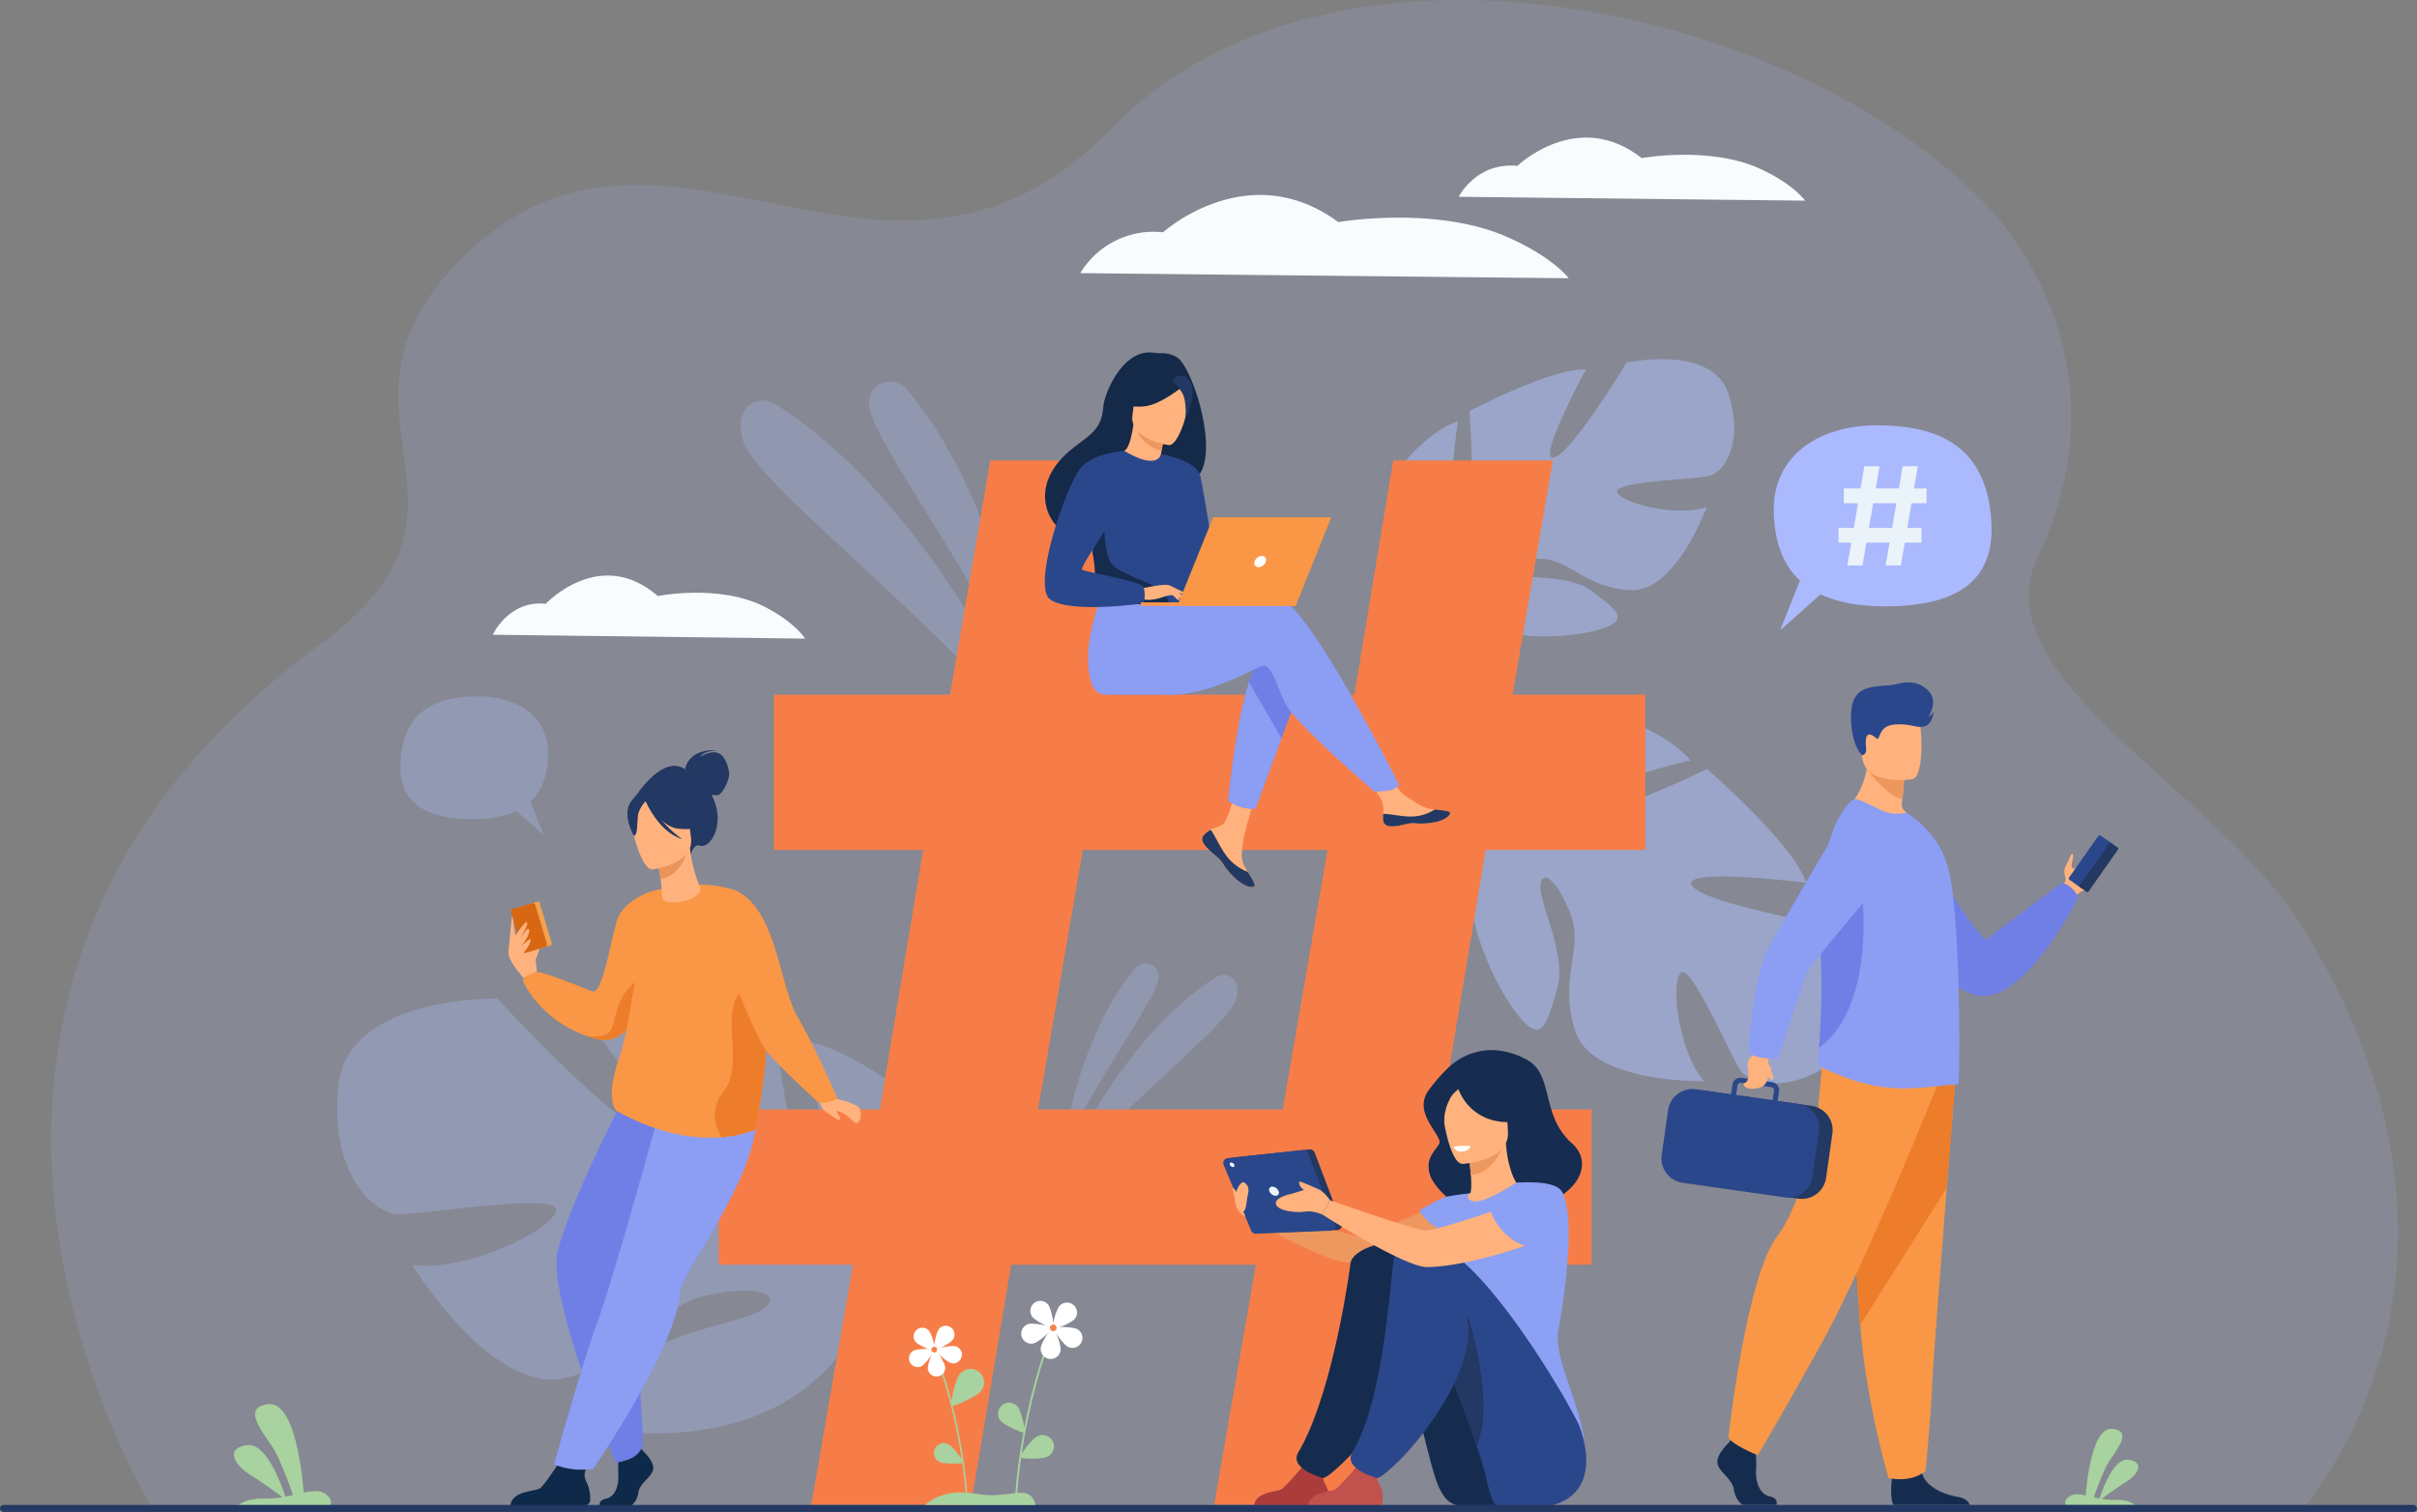 <svg xmlns="http://www.w3.org/2000/svg" width="888" height="555.498" viewBox="0 0 888 555.498">
  <rect x="0" y="0" width="888" height="555.498" fill="#808080" stroke="none"/>
  <g id="Group_24" data-name="Group 24" transform="translate(-143.695 -234.805)">
    <path id="Path_1" data-name="Path 1" d="M1024.308,789.023c-50.785,0-790.589.182-791.017-1.142l-.072-.168a.9.9,0,0,1-.072-.245c-.283-.662-113.987-186.653,62.78-316.13,69.164-50.661-4.328-84.1,50.671-140.5,63.208-64.81,132.188,6.886,202.473-22.5,12.419-5.187,24.88-13.537,37.355-26.351a138.691,138.691,0,0,1,22.956-18.947q1.895-1.256,3.828-2.45a153.169,153.169,0,0,1,15.316-8.265q5.308-2.488,10.817-4.6h0a177.777,177.777,0,0,1,17.928-5.8,203.867,203.867,0,0,1,26.738-5.215q5.964-.771,12.024-1.219c78.534-5.869,166.914,27.145,212.524,75.4,9.182,9.717,50.938,59.995,18.023,129.1-20.782,43.631,66.278,85.3,97.215,135.126C1102.452,701.78,1025.022,787.371,1024.308,789.023Z" transform="translate(-34.36)" fill="#abb9ff" opacity="0.15"/>
    <path id="Path_2" data-name="Path 2" d="M388.112,1728.915h33.465c1.794-1.521-1.241-4.975-4.411-5.208a19.577,19.577,0,0,0-5.108.6c-.46-6.116-3.09-33.612-13-32.507-11.144,1.237,0,12.109,3.15,18.546a153.073,153.073,0,0,1,5.921,14.83c-.9.2-1.841.388-2.8.565-1.477-4.535-6.973-19.79-13.962-18.9-8.206,1.041-4.907,7.157.909,10.788,4.267,2.67,9.507,6.465,12,8.3a35.551,35.551,0,0,1-6.545.524C392,1726.317,389.2,1728.006,388.112,1728.915Z" transform="translate(-156.795 -941.06)" fill="#a8d29f"/>
    <g id="Group_1" data-name="Group 1" transform="translate(415.746 374.948)" opacity="0.5">
      <path id="Path_3" data-name="Path 3" d="M1103.046,744.731s-8.332-69.79-44.093-111.438a7.8,7.8,0,0,0-13.7,5.283q0,.182.011.369C1045.731,651.394,1085.771,703.908,1103.046,744.731Z" transform="translate(-998.067 -630.581)" fill="#aec3ff" opacity="0.5"/>
      <path id="Path_4" data-name="Path 4" d="M1021.315,777.485s-35.635-87.23-96.5-125.809a8.28,8.28,0,0,0-11.227,2.122c-1.62,2.358-2.349,6.043-.53,11.8C917.906,680.938,985.791,732.583,1021.315,777.485Z" transform="translate(-911.99 -643.356)" fill="#aec3ff" opacity="0.5"/>
    </g>
    <g id="Group_2" data-name="Group 2" transform="translate(531.283 588.683)" opacity="0.5">
      <path id="Path_5" data-name="Path 5" d="M1245.811,1304.242s5.113-42.83,27.06-68.389a4.79,4.79,0,0,1,8.4,3.242q0,.112-.007.227C1280.985,1246.961,1256.413,1279.189,1245.811,1304.242Z" transform="translate(-1243.144 -1234.189)" fill="#aec3ff" opacity="0.5"/>
      <path id="Path_6" data-name="Path 6" d="M1238.278,1324.343s21.869-53.533,59.223-77.208a5.082,5.082,0,0,1,6.89,1.3c.994,1.447,1.441,3.709.325,7.24C1301.74,1265.092,1260.08,1296.786,1238.278,1324.343Z" transform="translate(-1238.278 -1242.028)" fill="#aec3ff" opacity="0.5"/>
    </g>
    <path id="Path_7" data-name="Path 7" d="M662.516,1282.442s19.773,54.281,9.446,57.336-17.672-62.073-17.672-62.073S598.1,1261.239,578,1266.581c0,0,41.3,49.38,30.543,49.8s-56.129-48.969-56.129-48.969-55.011-1.091-58.366,31.954,13.089,46.582,21.324,47.256,58.871-8.345,58.639-1.537-32.765,23-52.854,20.215c0,0,29.667,48.589,56.912,41.393s32.99-25.743,49.908-29.883,30.2-1.591,22.392,4.434-37.316,7.7-49.217,21.746-21.921,23.439,4.66,24.179c72.752,2.027,84.1-52.439,84.1-52.439s44.868-35.823,15.613-69.588C705.517,1305.142,683.264,1285.116,662.516,1282.442Z" transform="translate(-226.003 -665.739)" fill="#aec3ff" opacity="0.3"/>
    <path id="Path_8" data-name="Path 8" d="M1747.039,1100.4c18.687-14.914-3.421-47.775-3.421-47.775s-47.571-8.2-51.514-14.871,42.041-.934,42.041-.934c-4.605-14.248-36.476-41.828-36.476-41.828s-42.272,20.948-44.45,13.507,38.376-16.639,38.376-16.639c-9.708-11.512-30.5-17.169-30.5-17.169-31.837-4.538-36.02,36.578-36.02,36.578s-14.806,6.944-36.025,5.139h0a55.656,55.656,0,0,0-10.4-.5l1.564,3.608c1.1-.125,2.171-.205,3.224-.235a.023.023,0,0,1,.019,0h.046c.665.006,1.612.017,2.77.04h0s0,0,.005,0c2.636.166,4.553.22,5.907.192h.012c8.205.366,19.093,1.3,22.319,3.668a7.627,7.627,0,0,1,1.32-1.489l-1.32,1.489c-10.556,11.913.626,43.747,11.614,59.42s12.589,6.071,16.447-6.607-6.632-31.186-6.031-38.26,7.323-.03,11.413,11.821-4.892,22.558,1.376,41.85,47.235,18.3,47.235,18.3c-9.516-11.071-12.4-37.069-8.374-39.863s18.313,31.362,21.932,36.081S1728.352,1115.317,1747.039,1100.4Z" transform="translate(-926.84 -477.671)" fill="#aec3ff" opacity="0.5"/>
    <path id="Path_9" data-name="Path 9" d="M1709.3,620.434c-5.786-18.733-37.493-11.7-37.493-11.7S1651.3,642.59,1645.024,643.6s11.883-32.371,11.883-32.371c-12.256-.754-42.857,15.311-42.857,15.311s3.326,38.544-3.006,37.978-1.2-34.279-1.2-34.279c-11.7,3.961-22.244,18.139-22.244,18.139-13,22.943,17.13,38.454,17.13,38.454s.864,13.382-6.871,29.039h0a45.612,45.612,0,0,0-3.5,7.792l3.223-.113q.349-1.31.786-2.532a.018.018,0,0,1,.006-.014l.013-.035c.2-.506.5-1.226.861-2.1l0,0s0,0,0,0c.917-1.962,1.532-3.409,1.917-4.452a.037.037,0,0,0,0-.01c2.738-6.154,6.711-14.185,9.487-15.939a6.231,6.231,0,0,1-.742-1.454l.742,1.454c5.931,11.627,33.581,12.629,48.836,8.937s8.406-7.79-.115-14.534-25.793-4.281-31.012-6.859,2.171-5.6,12.443-5.171,15.754,10.493,32.358,11.488,28.119-30.574,28.119-30.574c-11.3,3.947-32.012-1.638-32.938-5.55s29.427-4.583,34.113-5.932S1715.09,639.167,1709.3,620.434Z" transform="translate(-930.517 -240.686)" fill="#aec3ff" opacity="0.5"/>
    <path id="Path_10" data-name="Path 10" d="M1264.551,465.839a31.512,31.512,0,0,1,30.43-15.013s31.151-28.15,64.37-3.753c0,0,35.311-6.045,61.462,5.234,17.435,7.52,23.194,15.409,23.194,15.409Z" transform="translate(-723.965 -130.679)" fill="#f8fcff"/>
    <path id="Path_11" data-name="Path 11" d="M1657.2,399.316s6.362-12.794,21.578-11.372c0,0,22.09-21.324,45.647-2.843,0,0,25.04-4.579,43.584,3.964,12.364,5.7,16.448,11.672,16.448,11.672Z" transform="translate(-977.577 -92.209)" fill="#f8fcff"/>
    <path id="Path_12" data-name="Path 12" d="M655.039,853.74s5.737-12.794,19.457-11.372c0,0,19.918-21.324,41.158-2.843,0,0,22.578-4.579,39.3,3.965,11.148,5.7,14.83,11.672,14.83,11.672Z" transform="translate(-330.279 -385.723)" fill="#f8fcff"/>
    <g id="Group_3" data-name="Group 3" transform="translate(407.749 403.98)">
      <path id="Path_13" data-name="Path 13" d="M938.748,1008.067H889.407V951.051h59.209l15.9-95.393H909.692V798.642h64.691l14.8-86.073h58.661l-14.8,86.073h89.911l14.254-86.073h58.661l-14.8,86.073h48.793v57.016H1171.2l-15.9,95.393h54.823v57.016h-64.692l-15.351,88.266h-58.661l15.351-88.266H996.861l-14.8,88.266H923.4Zm157.892-57.016,16.447-95.393h-89.911l-16.447,95.393Z" transform="translate(-889.407 -712.569)" fill="#f77d48"/>
    </g>
    <g id="Group_5" data-name="Group 5" transform="translate(330.479 510.445)">
      <path id="Path_14" data-name="Path 14" d="M696.586,1222.822c0-.178,2.609-5.573,1.779-5.987s-2.317-.352-2.49.592S696.586,1222.822,696.586,1222.822Z" transform="translate(-687.12 -1144.583)" fill="#ffb27d"/>
      <path id="Path_15" data-name="Path 15" d="M681.642,1217.672c0-.529-.611-8.606-1.973-10.214s-4.144-3.894-5.019-3.824-4.3,4.617-3.268,8.1,5.37,8.2,5.37,8.2Z" transform="translate(-671.191 -1136.214)" fill="#ffb27d"/>
      <g id="Group_4" data-name="Group 4" transform="translate(0.941 55.575)">
        <path id="Path_16" data-name="Path 16" d="M691.467,1186.282l-7.931,2.377a.5.5,0,0,1-.619-.334l-4.533-15.123a.5.5,0,0,1,.334-.619l7.931-2.377a.5.5,0,0,1,.619.334l4.533,15.124A.5.5,0,0,1,691.467,1186.282Z" transform="translate(-676.764 -1170.184)" fill="#f1a34f"/>
        <path id="Path_17" data-name="Path 17" d="M686.491,1188l-7.194,2.156a.883.883,0,0,1-1.1-.592l-4.312-14.387a.882.882,0,0,1,.592-1.1l7.194-2.156a.882.882,0,0,1,1.1.592l4.312,14.386A.882.882,0,0,1,686.491,1188Z" transform="translate(-673.849 -1171.281)" fill="#d86713"/>
      </g>
      <path id="Path_18" data-name="Path 18" d="M678.647,1196.522s3.3-5.082,4.11-4.8c1.152.4-2.994,6.852-2.994,6.852s3.073-4.818,3.552-4.456c1.093.826-.647,3.854-2.373,6.175,0,0,3.089-2.83,3.19-2.32.353,1.785-3.392,6.11-3.392,6.11l-2.093-4.78Z" transform="translate(-676.007 -1128.514)" fill="#ffb27d"/>
      <path id="Path_19" data-name="Path 19" d="M671.651,1197.311c.16-.621.966-12.757,1.311-11.605s1.166,7.514,1.166,7.514Z" transform="translate(-671.488 -1124.585)" fill="#ffb27d"/>
      <path id="Path_20" data-name="Path 20" d="M733.6,1177.391s-.346,13.194-4.151,23.842c-3.006,8.409-8.17,15.231-17.028,12.711q-1.359-.387-2.633-.832a.028.028,0,0,0-.011,0c-18-6.269-23.82-20.619-23.82-20.619,1.341-2.21,5.223-3.024,5.223-3.024,3.624.195,19.551,6.958,20.568,7.164,3.683.74,6.659-19.5,9.054-26.517s12.192-10.151,12.192-10.151Z" transform="translate(-680.725 -1108.006)" fill="#f99746"/>
      <path id="Path_21" data-name="Path 21" d="M773.262,1249.646l-.346,9.507c-3.006,8.409-8.17,15.231-17.029,12.711q-1.359-.387-2.633-.832c.284.036,5.706.77,7.975-1.5,2.331-2.335,2.088-10.07,6.383-15.227S773.262,1249.646,773.262,1249.646Z" transform="translate(-724.196 -1165.926)" fill="#ed7d2b"/>
      <path id="Path_22" data-name="Path 22" d="M781.89,1737.2s4.429,4.042,3.565,6.914-4.862,4.787-5.4,8.3-2.7,5.425-4.645,5.425h-9.271s-1.432-2.47,2.025-3.215,4.761-4.87,4.544-8.7a67.492,67.492,0,0,1,.324-8.935l7.346-1.7Z" transform="translate(-732.327 -1479.612)" fill="#0e2949"/>
      <path id="Path_23" data-name="Path 23" d="M673.341,1758.589h27.3a1.977,1.977,0,0,0,1.979-1.919,13.934,13.934,0,0,0-.976-5.887c-1.458-3.231-2.378-3.8,3.776-13.2-1.851,1.905-6.84,1.034-11.05.468-.516.836-8.327,12.9-10.05,14.142C682.413,1753.564,673.927,1753.077,673.341,1758.589Z" transform="translate(-672.58 -1481.097)" fill="#0e2949"/>
      <path id="Path_24" data-name="Path 24" d="M746.7,1364.016s-19.792,37.345-25.17,57.909c-4.174,15.961,21.3,77.719,21.3,77.719a20.409,20.409,0,0,0,5.479-1.473,8.887,8.887,0,0,0,4.605-4.827s-1.51-44.158-6.667-65.521c-1.158-4.8,5.607-20.263,17.026-28.735s16.173-35.729,9.376-37.571S746.7,1364.016,746.7,1364.016Z" transform="translate(-703.408 -1237.898)" fill="#707fe5"/>
      <path id="Path_25" data-name="Path 25" d="M762.072,1339.462s-20.806,76.27-27.117,93.4-16.321,53.478-16.321,53.478a26.371,26.371,0,0,0,14.432,1.566s30.423-44.569,31.748-64.269c.612-9.1,31.214-45.2,27.8-68.738Z" transform="translate(-701.834 -1223.946)" fill="#8c9df4"/>
      <path id="Path_26" data-name="Path 26" d="M831.221,1242.636s-4.428,2.232-12.255,2.888h-.007c-8.962.752-22.384-.567-38.731-9.669,0,0-4.56-3.757,1.042-19.735,4.24-12.1,6.306-37.6,11.481-60.843,0,0,16.789-5.267,30.259-.714,10.291,3.48,9.267,19.275,11.168,35.721.177,1.536.379,3.076.619,4.612C837.608,1212.9,831.221,1242.636,831.221,1242.636Z" transform="translate(-740.488 -1103.322)" fill="#f99746"/>
      <path id="Path_27" data-name="Path 27" d="M802.072,1041.267s11.459-18.653,20.333-9.054c0,0,5.8,1.482,9.125,10.514,3.39,9.216-1.89,17.353-5.416,16.039-2.262-.843-3.32,3.054-3.32,3.054Z" transform="translate(-755.727 -1023.72)" fill="#233862"/>
      <path id="Path_28" data-name="Path 28" d="M854.531,1020.259s.789-7.723,12.073-6.971c0,0-5.336.1-6.481,2.321,0,0,3.88-2.5,6.71-1.284s4.03,6.513,3.877,8.2-2.327,6.954-4.229,7.228-4.395-1.07-4.395-1.07Z" transform="translate(-789.611 -1013.236)" fill="#233862"/>
      <path id="Path_29" data-name="Path 29" d="M841.448,1129.592a52.083,52.083,0,0,1-3.9-14.812l-.678.238-11.391,4.012s.8,3.651,1.308,7.126c.209,1.42.358,3.956.455,6.171.1,2.264,2.326,2.478,4.589,2.373C837.849,1134.421,841.169,1132.175,841.448,1129.592Z" transform="translate(-770.843 -1078.824)" fill="#ffb27d"/>
      <path id="Path_30" data-name="Path 30" d="M825.475,1119.464s.8,3.651,1.308,7.127c6.534-1.131,9.14-7.616,10.083-11.138Z" transform="translate(-770.843 -1079.258)" fill="#e8945b"/>
      <path id="Path_31" data-name="Path 31" d="M819.752,1068.96s2.655-5.929,2.811-10.693c.111-3.4-3.35-15.452-15.449-11.9a16.955,16.955,0,0,0-6.581,3.635c-2.421,2.2-5.729,6.667.146,16.771l1.647,3.462Z" transform="translate(-752.703 -1034.216)" fill="#233862"/>
      <path id="Path_32" data-name="Path 32" d="M806.3,1087.152s15.561-1.982,14.178-11.653-.306-16.441-10.3-15.585-11.392,4.823-11.715,8.163S802.214,1087.419,806.3,1087.152Z" transform="translate(-753.383 -1043.339)" fill="#ffb27d"/>
      <path id="Path_33" data-name="Path 33" d="M811.514,1057.51s5.886,10.732,12.65,11.469,9.342-1.418,9.342-1.418a18.663,18.663,0,0,1-7.615-10.042S813.942,1051.648,811.514,1057.51Z" transform="translate(-761.826 -1040.151)" fill="#233862"/>
      <path id="Path_34" data-name="Path 34" d="M801.815,1061.731s-2.809,2.99-3.228,5.564-.036,7.693-1.539,7.734c0,0-4.314-7.249-1.344-12.13C798.854,1057.724,801.815,1061.731,801.815,1061.731Z" transform="translate(-750.94 -1043.604)" fill="#233862"/>
      <path id="Path_35" data-name="Path 35" d="M813.355,1059.755s4.741,11.444,13.52,14.062c0,0-9.283-6.112-11.112-13.854S813.355,1059.755,813.355,1059.755Z" transform="translate(-763.015 -1041.159)" fill="#233862"/>
      <path id="Path_36" data-name="Path 36" d="M900.228,1308.84s-4.428,2.232-12.255,2.888h-.007s-6.432-8.063.744-17.1-.56-25.706,4.965-34.775c3.845-6.309,7.588-4.84,9.511-3.366.177,1.536.379,3.076.619,4.612C906.615,1279.1,900.228,1308.84,900.228,1308.84Z" transform="translate(-809.495 -1169.526)" fill="#ed7d2b"/>
      <path id="Path_37" data-name="Path 37" d="M998.556,1368.827s.954,2.221,2.287,2.369a27.914,27.914,0,0,1,6.97,2.452c1.763,1.047,1.644,5.73-.119,6.171s-2.645-3.49-8.155-4.543c-1.869-.357-4.592.935-5.694-3.543Z" transform="translate(-879.594 -1242.913)" fill="#ffb27d"/>
      <path id="Path_38" data-name="Path 38" d="M898.207,1157.714c16.023,5.893,16.614,34.278,23.758,46.779,7.367,12.892,14.541,29.861,14.541,29.861s-.129.508-2.876,1.295a11.489,11.489,0,0,1-3.954.319s-15.138-13.694-19.251-19.1-13.81-30.465-13.81-30.465S891.846,1155.374,898.207,1157.714Z" transform="translate(-815.684 -1106.474)" fill="#f99746"/>
      <path id="Path_39" data-name="Path 39" d="M994.962,1380.169a6.062,6.062,0,0,0,2.752,3.45c2.363,1.543,4.258,3.086,4.486,2.131s-1.315-1.983-1.682-3.747S994.962,1380.169,994.962,1380.169Z" transform="translate(-880.316 -1250.239)" fill="#ffb27d"/>
    </g>
    <g id="girl_2" data-name="girl 2" transform="translate(593.109 620.628)">
      <path id="Path_40" data-name="Path 40" d="M1650.511,1324.9a22.825,22.825,0,0,0-20.478,5.846,60.833,60.833,0,0,0-7.459,8.533c-6,8.38,5.49,16.674,3.962,19.513s-5.069,5.081-3.52,11.009,11.768,13.62,15.1,13.962c33.764,3.467,48.418-15.147,37.131-25.182s-6.681-24.591-15.845-30.246A28.11,28.11,0,0,0,1650.511,1324.9Z" transform="translate(-1547.192 -1324.402)" fill="#162c51"/>
      <path id="Path_41" data-name="Path 41" d="M1511.758,1475.351s-30.813,14.927-36.585,14.676-41.85-12.957-41.85-12.957l.905,6.119s27.448,15.786,37.044,16.681c9.447.882,41.751-8.478,44.87-10.455S1520.821,1477.351,1511.758,1475.351Z" transform="translate(-1426.083 -1421.9)" fill="#ed985f"/>
      <path id="Path_42" data-name="Path 42" d="M1645.251,1454.275a30.58,30.58,0,0,0,10.69,4.549c16.478,3.807,22.792-10.119,25.164-19.679a14.16,14.16,0,0,0-5.583-1.715c-1.191-.14-2.444-.234-3.481-.285-1.85-1.418-4.607-7.218-5.217-16.223l-.775.208-12.986,3.554s.595,4.128.886,8.03c.226,3.053.261,5.971-.318,6.685-1.013.22-1.621.363-1.621.363a.032.032,0,0,1-.006.012A83.609,83.609,0,0,0,1645.251,1454.275Z" transform="translate(-1562.969 -1386.745)" fill="#ffb27d"/>
      <path id="Path_43" data-name="Path 43" d="M1667.312,1425.071s.6,4.125.886,8.03c7.357-.737,10.772-7.741,12.1-11.584Z" transform="translate(-1577.218 -1387.129)" fill="#ed985f"/>
      <path id="Path_44" data-name="Path 44" d="M1647.841,1387.8s17.463-.964,16.7-11.83.969-18.308-10.213-18.153-13.053,4.455-13.679,8.144S1643.278,1387.772,1647.841,1387.8Z" transform="translate(-1559.944 -1345.985)" fill="#ffb27d"/>
      <path id="Path_45" data-name="Path 45" d="M1638.216,1355.8c2.462-3.462,4.551-2.891,5.763-1.99a12.223,12.223,0,0,1,15.857,1.383,20.81,20.81,0,0,0,7.668,11.775s-3.1,2.475-10.5.833a18.534,18.534,0,0,1-13.174-11.581c-1,1.032-2.283,1.69-3.27,3.929a17.218,17.218,0,0,0-1.929,8.575S1634.524,1360.993,1638.216,1355.8Z" transform="translate(-1557.43 -1341.901)" fill="#162c51"/>
      <path id="Path_46" data-name="Path 46" d="M1667.207,1516.037c1.577-8.062,6.719-40.271,1.577-50.636-1.847-3.723-9.093-4.06-17.044-3.733-2.474,1.6-11.9,7.633-15.773,6.88-.041-.008-.117-.026-.217-.051-1.823-.456-2.512-1.737-.991-2.842a80.393,80.393,0,0,0-8.381,1.167c-2.762.52-10.346,5.175-10.346,5.175s3.439,5.35,8.972,7.69c-.941,8.414.458,12.127,9.187,31.563,7.377,16.428-1,31.22-1,31.22s43.423,34.913,43.665,17.136C1677.042,1546.224,1665.192,1526.341,1667.207,1516.037Z" transform="translate(-1544.096 -1413.001)" fill="#8ca0f4"/>
      <path id="Path_47" data-name="Path 47" d="M1584.325,1623.025a8.072,8.072,0,0,1-5.808-3.535q-.314-.471-.671-1.011c-4.943-7.482-6.866-30.4-17.984-54.81-2.708-5.943-12.429-7.012-15.079-13.731,0,0-6.524-21.776,12.487-22.418s50.914,60.592,51.418,67.013C1609.176,1600.753,1621.256,1627.192,1584.325,1623.025Z" transform="translate(-1497.378 -1455.593)" fill="#162c4f"/>
      <path id="Path_48" data-name="Path 48" d="M1445.036,1770.6h27.059s1.011-4.431-.765-7.446c-1.573-2.668-.97-4.188.195-6.4a10.275,10.275,0,0,1-4.557.881,9.368,9.368,0,0,1-4.024-1.453c-1.165,1.363-6.151,7.166-7.71,8.315C1453.465,1765.807,1445.581,1765.342,1445.036,1770.6Z" transform="translate(-1433.649 -1603.294)" fill="#aa3c3c"/>
      <path id="Path_49" data-name="Path 49" d="M1508.775,1532.244c-1.629,12.215-7.992,50.769-19.216,69.579-3.618,6.064,9.117,9.464,9.185,9.446,1.708-.447,4.554-3.17,5.866-4.352,9.112-8.212,27.61-31.466,27.61-50.109,0-9.09.159-26.451-6.451-30.864C1521.7,1523.227,1509.422,1527.393,1508.775,1532.244Z" transform="translate(-1461.99 -1454.023)" fill="#162c4f"/>
      <path id="Path_50" data-name="Path 50" d="M1627.016,1620.52a19.931,19.931,0,0,1-2.241-5.11c-1.455-5.1-1.972-8.819-4.766-16.77-2.935-8.347-6.417-18.616-10.768-29.3-1.343-3.3-2.769-6.636-4.285-9.969-2.709-5.943-10.158-5.122-12.808-11.841,0,0-10.342-23.292,8.669-23.934s55.136,62.306,57.212,68.4C1660.3,1598.672,1668.466,1626.913,1627.016,1620.52Z" transform="translate(-1526.855 -1453.059)" fill="#2b478b"/>
      <path id="Path_51" data-name="Path 51" d="M1501.13,1770.6h27.058s1.012-4.431-.764-7.446c-1.573-2.668-.97-4.188.195-6.4a10.276,10.276,0,0,1-4.557.881,9.365,9.365,0,0,1-4.024-1.453c-1.165,1.363-6.152,7.166-7.71,8.315C1509.56,1765.807,1501.675,1765.342,1501.13,1770.6Z" transform="translate(-1469.881 -1603.294)" fill="#c1514c"/>
      <path id="Path_52" data-name="Path 52" d="M1656.311,1649.2c-2.935-8.347-6.417-18.616-10.768-29.3,1.136-8.094,3.587-15.176,7.709-18.031C1653.252,1601.868,1663.251,1632.846,1656.311,1649.2Z" transform="translate(-1563.158 -1503.618)" fill="#233862"/>
      <path id="Path_53" data-name="Path 53" d="M1560.8,1532.262c-1.63,12.215-3.924,51.635-15.148,70.445-3.618,6.064,9.117,9.464,9.186,9.446,1.708-.447,4.554-3.17,5.865-4.352,9.112-8.212,27.61-31.466,27.61-50.109,0-9.09-10.668-25.722-17.278-30.134A6.649,6.649,0,0,0,1560.8,1532.262Z" transform="translate(-1498.221 -1454.907)" fill="#2b478b"/>
      <g id="Group_6" data-name="Group 6" transform="translate(0 36.475)">
        <path id="Path_54" data-name="Path 54" d="M1421.279,1430.363l27.711-2.943a1.789,1.789,0,0,1,1.86,1.142l9.915,26.052a1.788,1.788,0,0,1-1.6,2.423l-27.5,1.109a1.789,1.789,0,0,1-1.722-1.1l-10.128-24.218A1.789,1.789,0,0,1,1421.279,1430.363Z" transform="translate(-1417.271 -1427.41)" fill="#233862"/>
        <path id="Path_55" data-name="Path 55" d="M1414.481,1431.074l27.711-2.943a1.788,1.788,0,0,1,1.86,1.142l9.915,26.052a1.788,1.788,0,0,1-1.6,2.423l-27.5,1.109a1.789,1.789,0,0,1-1.723-1.1l-10.128-24.219A1.788,1.788,0,0,1,1414.481,1431.074Z" transform="translate(-1412.88 -1427.87)" fill="#2b478b"/>
        <path id="Path_56" data-name="Path 56" d="M1460.58,1467.743a1.139,1.139,0,0,1,1.071-1.684,2.664,2.664,0,0,1,2.3,1.684,1.139,1.139,0,0,1-1.071,1.684A2.664,2.664,0,0,1,1460.58,1467.743Z" transform="translate(-1443.62 -1452.373)" fill="#ebf3fa"/>
        <path id="Path_57" data-name="Path 57" d="M1419.646,1441.9a.559.559,0,0,1,.526-.827,1.308,1.308,0,0,1,1.128.827.56.56,0,0,1-.526.828A1.308,1.308,0,0,1,1419.646,1441.9Z" transform="translate(-1417.215 -1436.238)" fill="#ebf3fa"/>
      </g>
      <path id="Path_58" data-name="Path 58" d="M1597.5,1472.386s-38.405,14.143-44.176,13.853c-3.73-.187-34.732-11.085-34.732-11.085l-2.783,5.266s30.175,19.394,38.471,19.3c16.378-.189,44.013-10.242,47.132-12.219S1606.559,1474.387,1597.5,1472.386Z" transform="translate(-1479.359 -1419.985)" fill="#ffb27d"/>
      <path id="Path_59" data-name="Path 59" d="M1487.334,1472.152s-2.783-4.283-5.554-4.409-7.558,1.889-9.2,2.2-6.3,1.826-4.913,4.094,7.81,2.771,10.582,2.268,6.3,1.108,6.3,1.108Z" transform="translate(-1448.106 -1416.983)" fill="#ffb27d"/>
      <path id="Path_60" data-name="Path 60" d="M1498.061,1463.494s-4.407-2.022-5.667-2.4-1.008.006-.63,1.2,2.645,2.333,2.645,2.708S1498.061,1463.494,1498.061,1463.494Z" transform="translate(-1463.633 -1412.602)" fill="#ffb27d"/>
      <path id="Path_61" data-name="Path 61" d="M1425.251,1465.908s1.758-5.792,3.689-3.973c2.01,1.894.79,3.79.544,6.2-.47,4.618-1.4,4.419-1.995,4.21S1424.6,1468.231,1425.251,1465.908Z" transform="translate(-1420.796 -1413.007)" fill="#ffb27d"/>
      <path id="Path_62" data-name="Path 62" d="M1425.041,1476.291a7.358,7.358,0,0,0,3.794,7.5l-1.386-3.393Z" transform="translate(-1420.692 -1422.508)" fill="#ffb27d"/>
      <path id="Path_63" data-name="Path 63" d="M1651.874,1424.132s1.651-.653,6.3-.276c0,0-.247,1.812-3.673,1.992A2.733,2.733,0,0,1,1651.874,1424.132Z" transform="translate(-1567.247 -1388.564)" fill="#fff"/>
      <path id="Path_64" data-name="Path 64" d="M1690.627,1477.734s3.435,10.874,15.232,13.348c0,0,19.481-6,9.781-19.273C1715.64,1471.809,1706.05,1464.684,1690.627,1477.734Z" transform="translate(-1592.278 -1418.359)" fill="#8ca0f4"/>
      <path id="Path_65" data-name="Path 65" d="M1423.577,1471.485s-.809-2.713-.857-3.183.01-.706.428-.377a2.278,2.278,0,0,1,.865,2.023C1423.826,1470.772,1423.577,1471.485,1423.577,1471.485Z" transform="translate(-1419.227 -1417.005)" fill="#ffb27d"/>
    </g>
    <g id="Group_9" data-name="Group 9" transform="translate(527.543 364.288)">
      <g id="Group_7" data-name="Group 7">
        <path id="Path_66" data-name="Path 66" d="M1391.687,1064.384a2.257,2.257,0,0,0-.4,2.414.018.018,0,0,0,.006.012c.582,1.609,2.505,3.406,4.74,5.2.285.23.539.44.761.634.058.051.116.1.171.153s.088.08.131.119c2.083,1.92,1.3,2.36,5.042,6.257,4.268,4.44,7.206,4.52,8.042,4.116.707-.345-.729-2.7-2.321-5.347-.077-.127-.153-.257-.232-.386-.212-.352-.423-.709-.633-1.063-1.866-3.186-1.386-4.681-.944-9.421.359-3.853,5.993-21.523,5.993-21.523l-8.178-1.409s-2.463,14.071-5.177,16.238c-1.451,1.155-3.075,1.17-4.47,2.026-.1.06-.2.12-.29.183A10.725,10.725,0,0,0,1391.687,1064.384Z" transform="translate(-1333.25 -887.04)" fill="#ffb27d"/>
        <path id="Path_67" data-name="Path 67" d="M1391.687,1098.033a2.256,2.256,0,0,0-.4,2.413.018.018,0,0,0,.006.012c.713,1.608,2.588,3.395,4.748,5.183.282.234.531.449.753.65.058.051.116.1.171.153s.088.08.131.119c2.083,1.92,1.3,2.36,5.042,6.257,4.268,4.44,7.206,4.52,8.042,4.116.707-.345-.729-2.7-2.321-5.347a18.18,18.18,0,0,1-7.607-5.605c-2.476-3.16-4.158-7.187-5.843-9.66l-.481-.09A10.74,10.74,0,0,0,1391.687,1098.033Z" transform="translate(-1333.25 -920.689)" fill="#233862"/>
        <path id="Path_68" data-name="Path 68" d="M1567.054,1054.737c.5,2.524,4.1,2.1,8.124,1.121s3.064.186,8.787-.448,7.455-2.767,7.629-3.617c.156-.755-2.671-1.021-5.7-1.37-.381-.043-.764-.09-1.147-.137-3.424-.43-5.931-2.639-9.041-4.453-2.946-1.719-7.342-8.721-7.342-8.721l-7.847.621s4.117,6.254,5.71,8.973c.937,1.6.887,3.715.771,5.348A10.053,10.053,0,0,0,1567.054,1054.737Z" transform="translate(-1442.671 -882.5)" fill="#ffb27d"/>
        <path id="Path_69" data-name="Path 69" d="M1586.89,1080.139c4.021-.982,3.064.186,8.787-.448s7.455-2.767,7.629-3.618c.156-.755-2.671-1.021-5.7-1.37l-.028.058a16.131,16.131,0,0,1-8.195,2.547c-3.882.094-7.993-1.018-10.674-.975a10.053,10.053,0,0,0,.061,2.685C1579.271,1081.542,1582.87,1081.121,1586.89,1080.139Z" transform="translate(-1454.383 -906.781)" fill="#233862"/>
        <path id="Path_70" data-name="Path 70" d="M1444.956,922.245l-7.336,19.739-9.577,25.773a15.519,15.519,0,0,1-5.088-.465,22.043,22.043,0,0,1-4.92-2.4s2.659-27.673,7.62-43.559c1.271-4.078,2.7-7.375,4.268-9.232C1437.613,903.018,1444.956,922.245,1444.956,922.245Z" transform="translate(-1350.644 -800.184)" fill="#707fe5"/>
        <path id="Path_71" data-name="Path 71" d="M1343.574,849.469c-4.176-1.347-15.071-.021-26.888,2.118a8.015,8.015,0,0,1-8.276-3.738h0l-29.74-2.323s-9.814,21.763-4.441,35.63a5.218,5.218,0,0,0,5.2,3.353h0s17.971.025,23.719.025c14.79,0,31.3-10.167,33.437-10.594,3.5-.7,4.895,6.293,8.391,13.635s32.862,32.513,32.862,32.513,4.513.045,6.378-.654a6.281,6.281,0,0,0,2.739-1.728S1354.411,852.965,1343.574,849.469Z" transform="translate(-1256.72 -758.756)" fill="#8c9df4"/>
        <path id="Path_72" data-name="Path 72" d="M1276.444,602.239a10.549,10.549,0,0,0-5.681-1.478,15.8,15.8,0,0,1-2.743-.166c-11.35-1.664-18.186,14.823-18.586,19.8-.735,9.146-5.573,10.54-12.384,16.268-13.655,11.485-9.651,24.831-2.184,29.789,4.48,2.975,12.376,0,12.376,0,.112.078,21.6-12.01,32.186-17.841C1295.306,646.358,1282.823,606.036,1276.444,602.239Z" transform="translate(-1227.915 -600.477)" fill="#152949"/>
        <path id="Path_73" data-name="Path 73" d="M1321.7,692.03c.047.03-5.21,1.825-8.726.268-3.307-1.461-5.812-6.9-5.764-6.905,1.5-.069,3.156-1.385,4.428-10.015l.641.23,10.771,3.876s-.78,3.456-1.285,6.746C1321.339,688.993,1321.111,691.64,1321.7,692.03Z" transform="translate(-1279.061 -648.856)" fill="#ffb27d"/>
        <path id="Path_74" data-name="Path 74" d="M1332.3,679.9s-.429,1.865-1.057,5.348a12.162,12.162,0,0,1-9.714-9.224Z" transform="translate(-1288.308 -649.275)" fill="#ed975d"/>
        <path id="Path_75" data-name="Path 75" d="M1331.932,649.376s-14.737-1.978-13.364-11.136.4-15.581,9.863-14.706,10.767,4.644,11.052,7.812S1335.8,649.655,1331.932,649.376Z" transform="translate(-1286.339 -615.318)" fill="#ffb27d"/>
        <path id="Path_76" data-name="Path 76" d="M1331.233,624.849s-9.433,8.13-15.85,8.785-8.846-1.4-8.846-1.4a25.057,25.057,0,0,0,6.058-8.208,4.514,4.514,0,0,1,3.72-2.66C1320.9,620.966,1329.583,620.786,1331.233,624.849Z" transform="translate(-1278.627 -613.841)" fill="#152949"/>
        <path id="Path_77" data-name="Path 77" d="M1359.628,626.293s3.156,3.051,4.15,5.314c.959,2.184,1.247,7.408.483,9.483,0,0,4.917-9.561,2.133-14.206C1363.442,621.958,1359.628,626.293,1359.628,626.293Z" transform="translate(-1312.918 -616.013)" fill="#233862"/>
        <path id="Path_78" data-name="Path 78" d="M1311.039,731.373c-.445,29.831-.122,23.6-3.385,26.428-.786.681-3,1.087-5.906,1.28-9.147.607-25.226-.9-25.838-2.59-2.11-5.849-.62-7.666-2.381-16.621-.184-.952-.411-1.983-.677-3.106-1.468-6.15-2.9-8.243,2.311-18.124,4.722-8.951,9.628-16.215,10.069-15.952,12.458,7.4,13.463,1.179,13.463,1.179S1311.258,716.823,1311.039,731.373Z" transform="translate(-1255.992 -666.491)" fill="#2b478b"/>
        <path id="Path_79" data-name="Path 79" d="M1437.62,963.275l-9.577,25.773a15.521,15.521,0,0,1-5.088-.465,22.049,22.049,0,0,1-4.92-2.4s2.659-27.673,7.62-43.559Z" transform="translate(-1350.644 -821.474)" fill="#8c9df4"/>
        <path id="Path_80" data-name="Path 80" d="M1348.314,706.025s12.819,2.173,14.324,7.693,6.461,39.02,6.461,39.02-3.615,3.53-6.625.519S1353,721.913,1353,721.913Z" transform="translate(-1305.611 -668.651)" fill="#2b478b"/>
        <path id="Path_81" data-name="Path 81" d="M1305.462,804.255c-9.147.607-25.226-.9-25.838-2.59-2.11-5.849-.62-7.666-2.381-16.621l4.412-12.423s-.729,13.834,3.35,17.473,16.7,7.024,18.687,10.064A11.126,11.126,0,0,1,1305.462,804.255Z" transform="translate(-1259.706 -711.665)" fill="#162c4f"/>
        <path id="Path_82" data-name="Path 82" d="M1327.338,842.979s9.024-2.009,10.48-1.208,5.015,3.717,5.46,4.732-3.241-.771-4.441-1.092c-.777-.208-2.821.5-3.833.84-4.259,1.42-6.869.689-6.869.689Z" transform="translate(-1292.062 -756.208)" fill="#ffb27d"/>
        <path id="Path_83" data-name="Path 83" d="M1256.948,702.681s-12.117.746-16.312,6.6c-5.9,8.235-17.618,43.333-10.9,48.014,7.56,5.271,34.407,1.379,34.407,1.379s.893-4.176-.35-6.2-21.443-5.283-22.375-6.216,11.654-18.18,11.654-20.977S1256.948,702.681,1256.948,702.681Z" transform="translate(-1227.716 -666.491)" fill="#2b478b"/>
        <path id="Path_84" data-name="Path 84" d="M1358.169,849.208a17.451,17.451,0,0,0,2.511,2.73,1.847,1.847,0,0,0,1.02.219l-1.274-2.293Z" transform="translate(-1311.976 -761.133)" fill="#ffb27d"/>
        <path id="Path_85" data-name="Path 85" d="M1356.935,842.115l5.5,2.669a.979.979,0,0,1-.911.352,13.1,13.1,0,0,1-2.384-.655Z" transform="translate(-1311.179 -756.552)" fill="#ffb27d"/>
      </g>
      <g id="Group_8" data-name="Group 8" transform="translate(35.276 60.577)">
        <path id="Path_86" data-name="Path 86" d="M1384.761,859.838h-57.423v1.267h56.913Z" transform="translate(-1327.338 -828.576)" fill="#f99746"/>
        <path id="Path_87" data-name="Path 87" d="M1365.259,804.08h43.486l13.081-32.529h-43.419Z" transform="translate(-1351.831 -771.551)" fill="#f99746"/>
        <path id="Path_88" data-name="Path 88" d="M1449.359,813.707a1.506,1.506,0,0,0-1.477-2.07,2.967,2.967,0,0,0-2.665,2.07,1.507,1.507,0,0,0,1.477,2.07A2.967,2.967,0,0,0,1449.359,813.707Z" transform="translate(-1403.423 -797.443)" fill="#fff"/>
      </g>
    </g>
    <g id="Group_13" data-name="Group 13" transform="translate(754.1 485.534)">
      <g id="man">
        <path id="Path_89" data-name="Path 89" d="M2297.647,1120.026c-1.274,3.426-3.483,7.4-5.8,8.391a8.976,8.976,0,0,0-3.724,2.705l-2.123-1.232-2.534-1.473s.06-.281.184-.74.313-1.092.569-1.8a2.453,2.453,0,0,0,.3-2.255,5.235,5.235,0,0,1,.432-4.375c.813-1.181,1.6-4.092,2.087-4.005,1.186.2-.583,4.2-.075,4.947a.875.875,0,0,0,1.139.389l.02-.011c3.325-1.462,7.358-9.344,9.144-8.28C2297.932,1112.689,2298.19,1118.566,2297.647,1120.026Z" transform="translate(-2136.185 -1052.241)" fill="#ffb27d"/>
        <g id="Group_10" data-name="Group 10" transform="translate(149.681 56.185)">
          <path id="Path_90" data-name="Path 90" d="M2290.524,1117.928l4.165,2.928a.656.656,0,0,0,.911-.159l10.67-15.183a.656.656,0,0,0-.159-.911l-4.166-2.927a.656.656,0,0,0-.911.159l-10.671,15.183A.655.655,0,0,0,2290.524,1117.928Z" transform="translate(-2290.246 -1101.557)" fill="#2b478b"/>
          <path id="Path_91" data-name="Path 91" d="M2301.414,1125.548l2.442,1.716a.5.5,0,0,0,.693-.121l10.85-15.439a.5.5,0,0,0-.121-.693l-2.442-1.716a.5.5,0,0,0-.693.121l-10.85,15.439A.5.5,0,0,0,2301.414,1125.548Z" transform="translate(-2297.323 -1106.497)" fill="#233862"/>
        </g>
        <path id="Path_92" data-name="Path 92" d="M2101.232,1086.262s21.2,36.968,28.885,43.771l28.195-21.02a10.289,10.289,0,0,1,5.883,5.362s-17.121,34.882-33.979,36.361-40.517-41.81-40.517-41.81Z" transform="translate(-2011.03 -1035.493)" fill="#707fe5"/>
        <g id="Group_11" data-name="Group 11" transform="translate(20.541 136.2)">
          <path id="Path_93" data-name="Path 93" d="M1947.239,1751.013h-12.246c-1.542-.838-2.916-2.754-3.349-5.612-.6-3.945-5.02-6.1-5.977-9.324s3.946-7.767,3.946-7.767l.819-1.057.853-1.1,8.128,1.914s.2,1.937.324,4.4a56.355,56.355,0,0,1,.035,5.638c-.24,4.3,1.2,8.937,5.026,9.774C1947.625,1748.5,1947.5,1750.18,1947.239,1751.013Z" transform="translate(-1925.542 -1585.003)" fill="#162c4f"/>
          <path id="Path_94" data-name="Path 94" d="M2134.792,1770.229h-28.007c-1.347-1.644-.851-7.71-.646-9.69.042-.4.071-.632.071-.632s9.564-7.649,10.877-1.792c.04.184.089.363.142.54,1.655,5.479,9.078,7.969,13.365,8.662C2133.38,1767.77,2134.41,1769.219,2134.792,1770.229Z" transform="translate(-2042.022 -1604.219)" fill="#162c4f"/>
          <path id="Path_95" data-name="Path 95" d="M2098.448,1350.288s-1.452,18.118-3.159,39.9c-2.32,29.585-5.109,65.926-5.385,72.81-.477,11.954-2.392,31.077-2.392,31.077s-4.54,4.543-13.625,2.628c0,0-8.1-27.3-10.409-56.18-.036-.473-.072-.95-.108-1.427-2.152-29.4-5.5-91.316-5.5-91.316Z" transform="translate(-2011.015 -1340.607)" fill="#f99746"/>
          <path id="Path_96" data-name="Path 96" d="M2098.448,1350.288s-1.452,18.118-3.159,39.9l-31.811,50.335c-.036-.473-.072-.95-.108-1.427-2.152-29.4-5.5-91.316-5.5-91.316Z" transform="translate(-2011.015 -1340.607)" fill="#ed7d2b"/>
          <path id="Path_97" data-name="Path 97" d="M2013.766,1339.359s-26.176,65.617-43.387,96.453-22.589,39.442-22.589,39.442-9.861-3.944-10.757-6.633c0,0,6.582-59.531,18.107-74.044,6.513-8.2,14.163-32.809,14.522-41.414s2.331-25.637,2.331-25.637Z" transform="translate(-1932.964 -1327.526)" fill="#f99746"/>
        </g>
        <path id="Path_98" data-name="Path 98" d="M2085.89,1041.044c-10.228,3.228-27.1-5.873-27.1-5.873s8.608-6.687,8.115-21.4l7.909,6.374,5.372,4.329a64.416,64.416,0,0,1-.608,7.025c-.156,1.177-.438,3.012.444,3.954A60.731,60.731,0,0,0,2085.89,1041.044Z" transform="translate(-1991.064 -988.667)" fill="#ffb27d"/>
        <path id="Path_99" data-name="Path 99" d="M2094.922,1035.815a64.359,64.359,0,0,1-.609,7.025c-5.953-1.021-12.7-10.642-12.7-10.642a18.961,18.961,0,0,1,7.942-.711Z" transform="translate(-2005.805 -1000.013)" fill="#ed975d"/>
        <path id="Path_100" data-name="Path 100" d="M2091.179,992.321s-16.895,2.807-18.48-7.741-4.835-17.29,5.885-19.528,13.426,1.471,14.812,4.863S2095.533,991.32,2091.179,992.321Z" transform="translate(-1998.934 -956.763)" fill="#ffb27d"/>
        <path id="Path_101" data-name="Path 101" d="M2081.656,1168.387a1.654,1.654,0,0,1-1.075.41c-3.841-.052-15.042,2.081-24.519,1.108-7.99-.767-15.062-3.134-22.656-6.538-1.008-.453-3.329-1.691-3.277-2.818.034-1.234.157-3.024.311-5.279a282.366,282.366,0,0,0,.561-36.876c-.165-2.9-.251-5.769-.261-8.6-.078-21.082,4.1-39.624,12.5-45.9.717-.514,5.122,1.639,9.169,3.635a14.5,14.5,0,0,0,10.205,1.326l4.339,3.131c4.3,3.995,9.016,9.425,11.064,17.671,1.743,7.017,2.766,19.67,3.33,32.782.255,5.942.461,11.935.514,17.621v.2c.049.564.049,1.18.049,1.743C2082.117,1156.606,2081.911,1168.181,2081.656,1168.387Z" transform="translate(-1972.553 -1020.997)" fill="#8c9df4"/>
        <path id="Path_102" data-name="Path 102" d="M2031.006,1212.423a282.34,282.34,0,0,0,.561-36.876c-.165-2.9-.251-5.769-.261-8.6,3.5-8.489,6.359-14.644,6.359-14.644h8.819S2052.951,1196.472,2031.006,1212.423Z" transform="translate(-1973.121 -1078.15)" fill="#707fe5"/>
        <g id="Group_12" data-name="Group 12" transform="translate(0 145.247)">
          <path id="Path_103" data-name="Path 103" d="M1889.331,1401.074l37.616,5.36a9.017,9.017,0,0,0,10.169-7.633l2.323-16.3a9.017,9.017,0,0,0-7.633-10.169l-37.615-5.36a9.018,9.018,0,0,0-10.17,7.633l-2.323,16.3A9.017,9.017,0,0,0,1889.331,1401.074Z" transform="translate(-1876.625 -1361.993)" fill="#233862"/>
          <path id="Path_104" data-name="Path 104" d="M1924.839,1368.275v0a9.055,9.055,0,0,0-6.231-5.443h0a.008.008,0,0,1-.007,0c-.283-.069-.571-.126-.868-.168l-7.49-1.066.5-3.518a2.979,2.979,0,0,0-2.527-3.367l-1.954-.279-7.865-1.121-1.418-.2a2.98,2.98,0,0,0-3.367,2.527l-.5,3.518-12.929-1.843a9.053,9.053,0,0,0-10.208,7.661l-2.348,16.491a9.05,9.05,0,0,0,7.661,10.206l37.548,5.352a8.811,8.811,0,0,0,1.958.062h.006a8.883,8.883,0,0,0,2.931-.74,9.043,9.043,0,0,0,5.313-6.985l2.35-16.489A8.942,8.942,0,0,0,1924.839,1368.275Zm-29.382-12.377a1.117,1.117,0,0,1,1.259-.944l1.67.237,6.19.884,3.374.481a1.113,1.113,0,0,1,.944,1.256l-.5,3.518-13.436-1.916Z" transform="translate(-1867.533 -1353.077)" fill="#2b478b"/>
        </g>
        <path id="Path_105" data-name="Path 105" d="M1963.377,1321.052a6.106,6.106,0,0,0-1.583,4.31c.454,6.226-.286,9.047-4.291,9.689,0,0-4.751.894-4.812-1.9,0,0,2.235.02,1.767-3.892-.54-4.512-.485-4.554,2.476-6.911l1.961-3.241Z" transform="translate(-1922.537 -1185.889)" fill="#ffb27d"/>
        <path id="Path_106" data-name="Path 106" d="M1962.047,1161.5a28.915,28.915,0,0,0,6.619.368s9.429-29.127,10.642-31.788,28.007-34.153,28.007-34.153L1996.154,1068s-28.98,48.407-31.922,55.209c-4.863,11.24-6.551,36.44-6.551,36.44A12.134,12.134,0,0,0,1962.047,1161.5Z" transform="translate(-1925.76 -1023.695)" fill="#8c9df4"/>
        <path id="Path_107" data-name="Path 107" d="M2068.313,969.688s1.733-.29,1.454-2.678-.276-5.509,1.665-4.928,2.038,2.136,2.836,1.228.812-4.733,6.589-5,8.125,1.745,10.812.563,2.828-5.247,2.828-5.247a4.62,4.62,0,0,1-1.918,1.914s4.482-6.13-.707-10.334-10.48-1.452-13.484-1.27c-6.617.4-10.891.8-13.052,5.145S2064.067,965.5,2068.313,969.688Z" transform="translate(-1994.562 -942.885)" fill="#2b478b"/>
        <path id="Path_108" data-name="Path 108" d="M1975.088,1335.22s1.9,1.983,2.022,2.808c.385,2.648,1.27,3.792.826,4.08-.921.6-2.141-1.362-2.723-3.121A8.04,8.04,0,0,1,1975.088,1335.22Z" transform="translate(-1936.893 -1196.296)" fill="#ffb27d"/>
      </g>
    </g>
    <path id="Path_109" data-name="Path 109" d="M2312.019,1745.319H2286.8c-1.351-1.147.935-3.749,3.324-3.924a14.722,14.722,0,0,1,3.849.455c.347-4.609,2.328-25.326,9.8-24.494,8.4.932,0,9.123-2.374,13.973a115.241,115.241,0,0,0-4.46,11.175c.682.148,1.387.293,2.108.425,1.113-3.417,5.254-14.911,10.52-14.242,6.183.784,3.7,5.393-.685,8.128-3.215,2.012-7.163,4.871-9.039,6.252a26.8,26.8,0,0,0,4.931.4C2309.093,1743.361,2311.2,1744.634,2312.019,1745.319Z" transform="translate(-1383.981 -957.569)" fill="#a8d29f"/>
    <rect id="Rectangle_2" data-name="Rectangle 2" width="888" height="2.559" rx="1.28" transform="translate(143.695 787.744)" fill="#233862"/>
    <g id="Group_15" data-name="Group 15" transform="translate(795.348 391.076)">
      <path id="Path_110" data-name="Path 110" d="M2063.982,711.3c-1.842-30.148-22.99-35.176-42.422-35.169s-38.432,10.086-37.508,32.759c.4,9.784,3.131,18.28,9.612,24.3l-7.308,18.282,14.878-13.23c5.978,2.822,13.783,4.4,23.823,4.4C2054.832,742.629,2065.168,730.691,2063.982,711.3Z" transform="translate(-1984.021 -676.127)" fill="#abb9ff"/>
      <g id="Group_14" data-name="Group 14" transform="translate(23.832 15.021)">
        <path id="Path_111" data-name="Path 111" d="M2056.012,746.613h-4.686V741.2h5.623l1.51-9.06h-5.207v-5.415h6.144l1.406-8.175h5.572l-1.406,8.175h8.54l1.354-8.175h5.572l-1.406,8.175h4.634v5.415h-5.571l-1.51,9.06h5.207v5.415h-6.145L2074.184,755h-5.571l1.458-8.383h-8.54L2060.125,755h-5.571Zm15-5.415,1.562-9.06h-8.54l-1.562,9.06Z" transform="translate(-2051.326 -718.547)" fill="#ebf3fa"/>
      </g>
    </g>
    <g id="Group_16" data-name="Group 16" transform="translate(290.798 490.643)" opacity="0.3">
      <path id="Path_112" data-name="Path 112" d="M559.189,981.166c1.25-20.447,15.592-23.857,28.771-23.852s26.065,6.841,25.438,22.218c-.27,6.636-2.124,12.4-6.519,16.482l4.956,12.4-10.091-8.972c-4.054,1.914-9.348,2.986-16.158,2.984C565.4,1002.417,558.385,994.321,559.189,981.166Z" transform="translate(-559.128 -957.314)" fill="#aec3ff"/>
    </g>
    <g id="Group_23" data-name="Group 23" transform="translate(477.558 712.718)">
      <g id="Group_19" data-name="Group 19" transform="translate(0 9.293)">
        <g id="Group_17" data-name="Group 17" transform="translate(9.025 8.788)">
          <path id="Path_113" data-name="Path 113" d="M1124.66,1689.491l-.609-.1c-2.4-31.04-11.877-53.315-12.011-53.618l.555-.239C1112.727,1635.844,1122.275,1658.265,1124.66,1689.491Z" transform="translate(-1112.04 -1635.537)" fill="#a8d29f"/>
        </g>
        <g id="Group_18" data-name="Group 18">
          <path id="Path_114" data-name="Path 114" d="M1092.419,1617.7c1.169,1.324,6.642,3.454,7.02,3.12s-1.056-6.029-2.225-7.353a3.2,3.2,0,0,0-4.8,4.233Z" transform="translate(-1089.825 -1611.794)" fill="#fff"/>
          <path id="Path_115" data-name="Path 115" d="M1114.458,1612.007c-1.055,1.416-2.014,7.211-1.61,7.512s5.683-2.274,6.739-3.69a3.2,3.2,0,1,0-5.128-3.822Z" transform="translate(-1103.476 -1610.72)" fill="#fff"/>
          <path id="Path_116" data-name="Path 116" d="M1121.515,1631.566c-1.7-.464-7.448.763-7.58,1.249s4.195,4.458,5.9,4.922a3.2,3.2,0,0,0,1.682-6.171Z" transform="translate(-1104.237 -1624.118)" fill="#fff"/>
          <path id="Path_117" data-name="Path 117" d="M1112.76,1641.327c-.17-1.758-3.354-6.694-3.856-6.645s-2.681,5.5-2.511,7.261a3.2,3.2,0,0,0,6.367-.615Z" transform="translate(-1099.361 -1626.197)" fill="#fff"/>
          <path id="Path_118" data-name="Path 118" d="M1091.238,1640.777c1.564-.821,4.932-5.632,4.7-6.079s-6.107-.406-7.672.416a3.2,3.2,0,0,0,2.973,5.663Z" transform="translate(-1086.553 -1626.025)" fill="#fff"/>
          <path id="Path_119" data-name="Path 119" d="M1110.092,1633.128a1.053,1.053,0,1,1,.874,1.206A1.053,1.053,0,0,1,1110.092,1633.128Z" transform="translate(-1101.748 -1624.62)" fill="#f78248"/>
        </g>
        <path id="Path_120" data-name="Path 120" d="M1133.886,1657.167c-1.738,2.137-3.614,11.1-3,11.6s9.005-3.168,10.743-5.306a4.988,4.988,0,1,0-7.74-6.293Z" transform="translate(-1115.109 -1639.531)" fill="#a8d29f"/>
        <path id="Path_121" data-name="Path 121" d="M1117.971,1732.574c1.8.88,5.795,6.233,5.544,6.748s-6.926.668-8.73-.212a3.635,3.635,0,1,1,3.187-6.535Z" transform="translate(-1103.468 -1689.188)" fill="#a8d29f"/>
      </g>
      <g id="Group_22" data-name="Group 22" transform="translate(32.853)">
        <g id="Group_20" data-name="Group 20" transform="translate(6.185 10.089)">
          <path id="Path_122" data-name="Path 122" d="M1196.8,1674.914l.7-.112c2.755-35.637,13.637-61.212,13.79-61.559l-.637-.275C1210.5,1613.32,1199.538,1639.062,1196.8,1674.914Z" transform="translate(-1196.8 -1612.968)" fill="#a8d29f"/>
        </g>
        <g id="Group_21" data-name="Group 21" transform="translate(8.491)">
          <path id="Path_123" data-name="Path 123" d="M1243.737,1592.486c-1.342,1.521-7.626,3.966-8.06,3.583s1.212-6.923,2.554-8.443a3.672,3.672,0,0,1,5.506,4.86Z" transform="translate(-1224.171 -1585.708)" fill="#fff"/>
          <path id="Path_124" data-name="Path 124" d="M1219.3,1585.952c1.212,1.626,2.313,8.279,1.848,8.625s-6.525-2.61-7.737-4.236a3.672,3.672,0,0,1,5.888-4.388Z" transform="translate(-1209.368 -1584.474)" fill="#fff"/>
          <path id="Path_125" data-name="Path 125" d="M1206.02,1608.408c1.956-.533,8.551.876,8.7,1.434s-4.816,5.118-6.772,5.651a3.672,3.672,0,0,1-1.931-7.086Z" transform="translate(-1203.313 -1599.857)" fill="#fff"/>
          <path id="Path_126" data-name="Path 126" d="M1223.508,1619.616c.2-2.019,3.85-7.685,4.427-7.629s3.078,6.317,2.883,8.336a3.672,3.672,0,0,1-7.31-.707Z" transform="translate(-1216.346 -1602.244)" fill="#fff"/>
          <path id="Path_127" data-name="Path 127" d="M1241.926,1618.985c-1.8-.943-5.663-6.467-5.394-6.979s7.012-.465,8.808.477a3.672,3.672,0,0,1-3.414,6.5Z" transform="translate(-1224.76 -1602.047)" fill="#fff"/>
          <path id="Path_128" data-name="Path 128" d="M1235.543,1610.2a1.209,1.209,0,1,0-1,1.384A1.209,1.209,0,0,0,1235.543,1610.2Z" transform="translate(-1222.578 -1600.434)" fill="#f78248"/>
        </g>
        <path id="Path_129" data-name="Path 129" d="M1186.535,1691.818c1.413,1.738,2.938,9.028,2.442,9.432s-7.322-2.576-8.735-4.314a4.056,4.056,0,1,1,6.293-5.118Z" transform="translate(-1179.332 -1652.841)" fill="#a8d29f"/>
        <path id="Path_130" data-name="Path 130" d="M1208.323,1724.378c-2.072,1.01-6.654,7.156-6.365,7.747s7.952.766,10.023-.244a4.174,4.174,0,1,0-3.658-7.5Z" transform="translate(-1193.938 -1674.565)" fill="#a8d29f"/>
      </g>
      <path id="Path_131" data-name="Path 131" d="M1103.722,1787.956s5.893-6.419,18.572-4.1,19.643-4.484,21.965,4.1Z" transform="translate(-1097.642 -1712.931)" fill="#a8d29f"/>
    </g>
  </g>
</svg>

